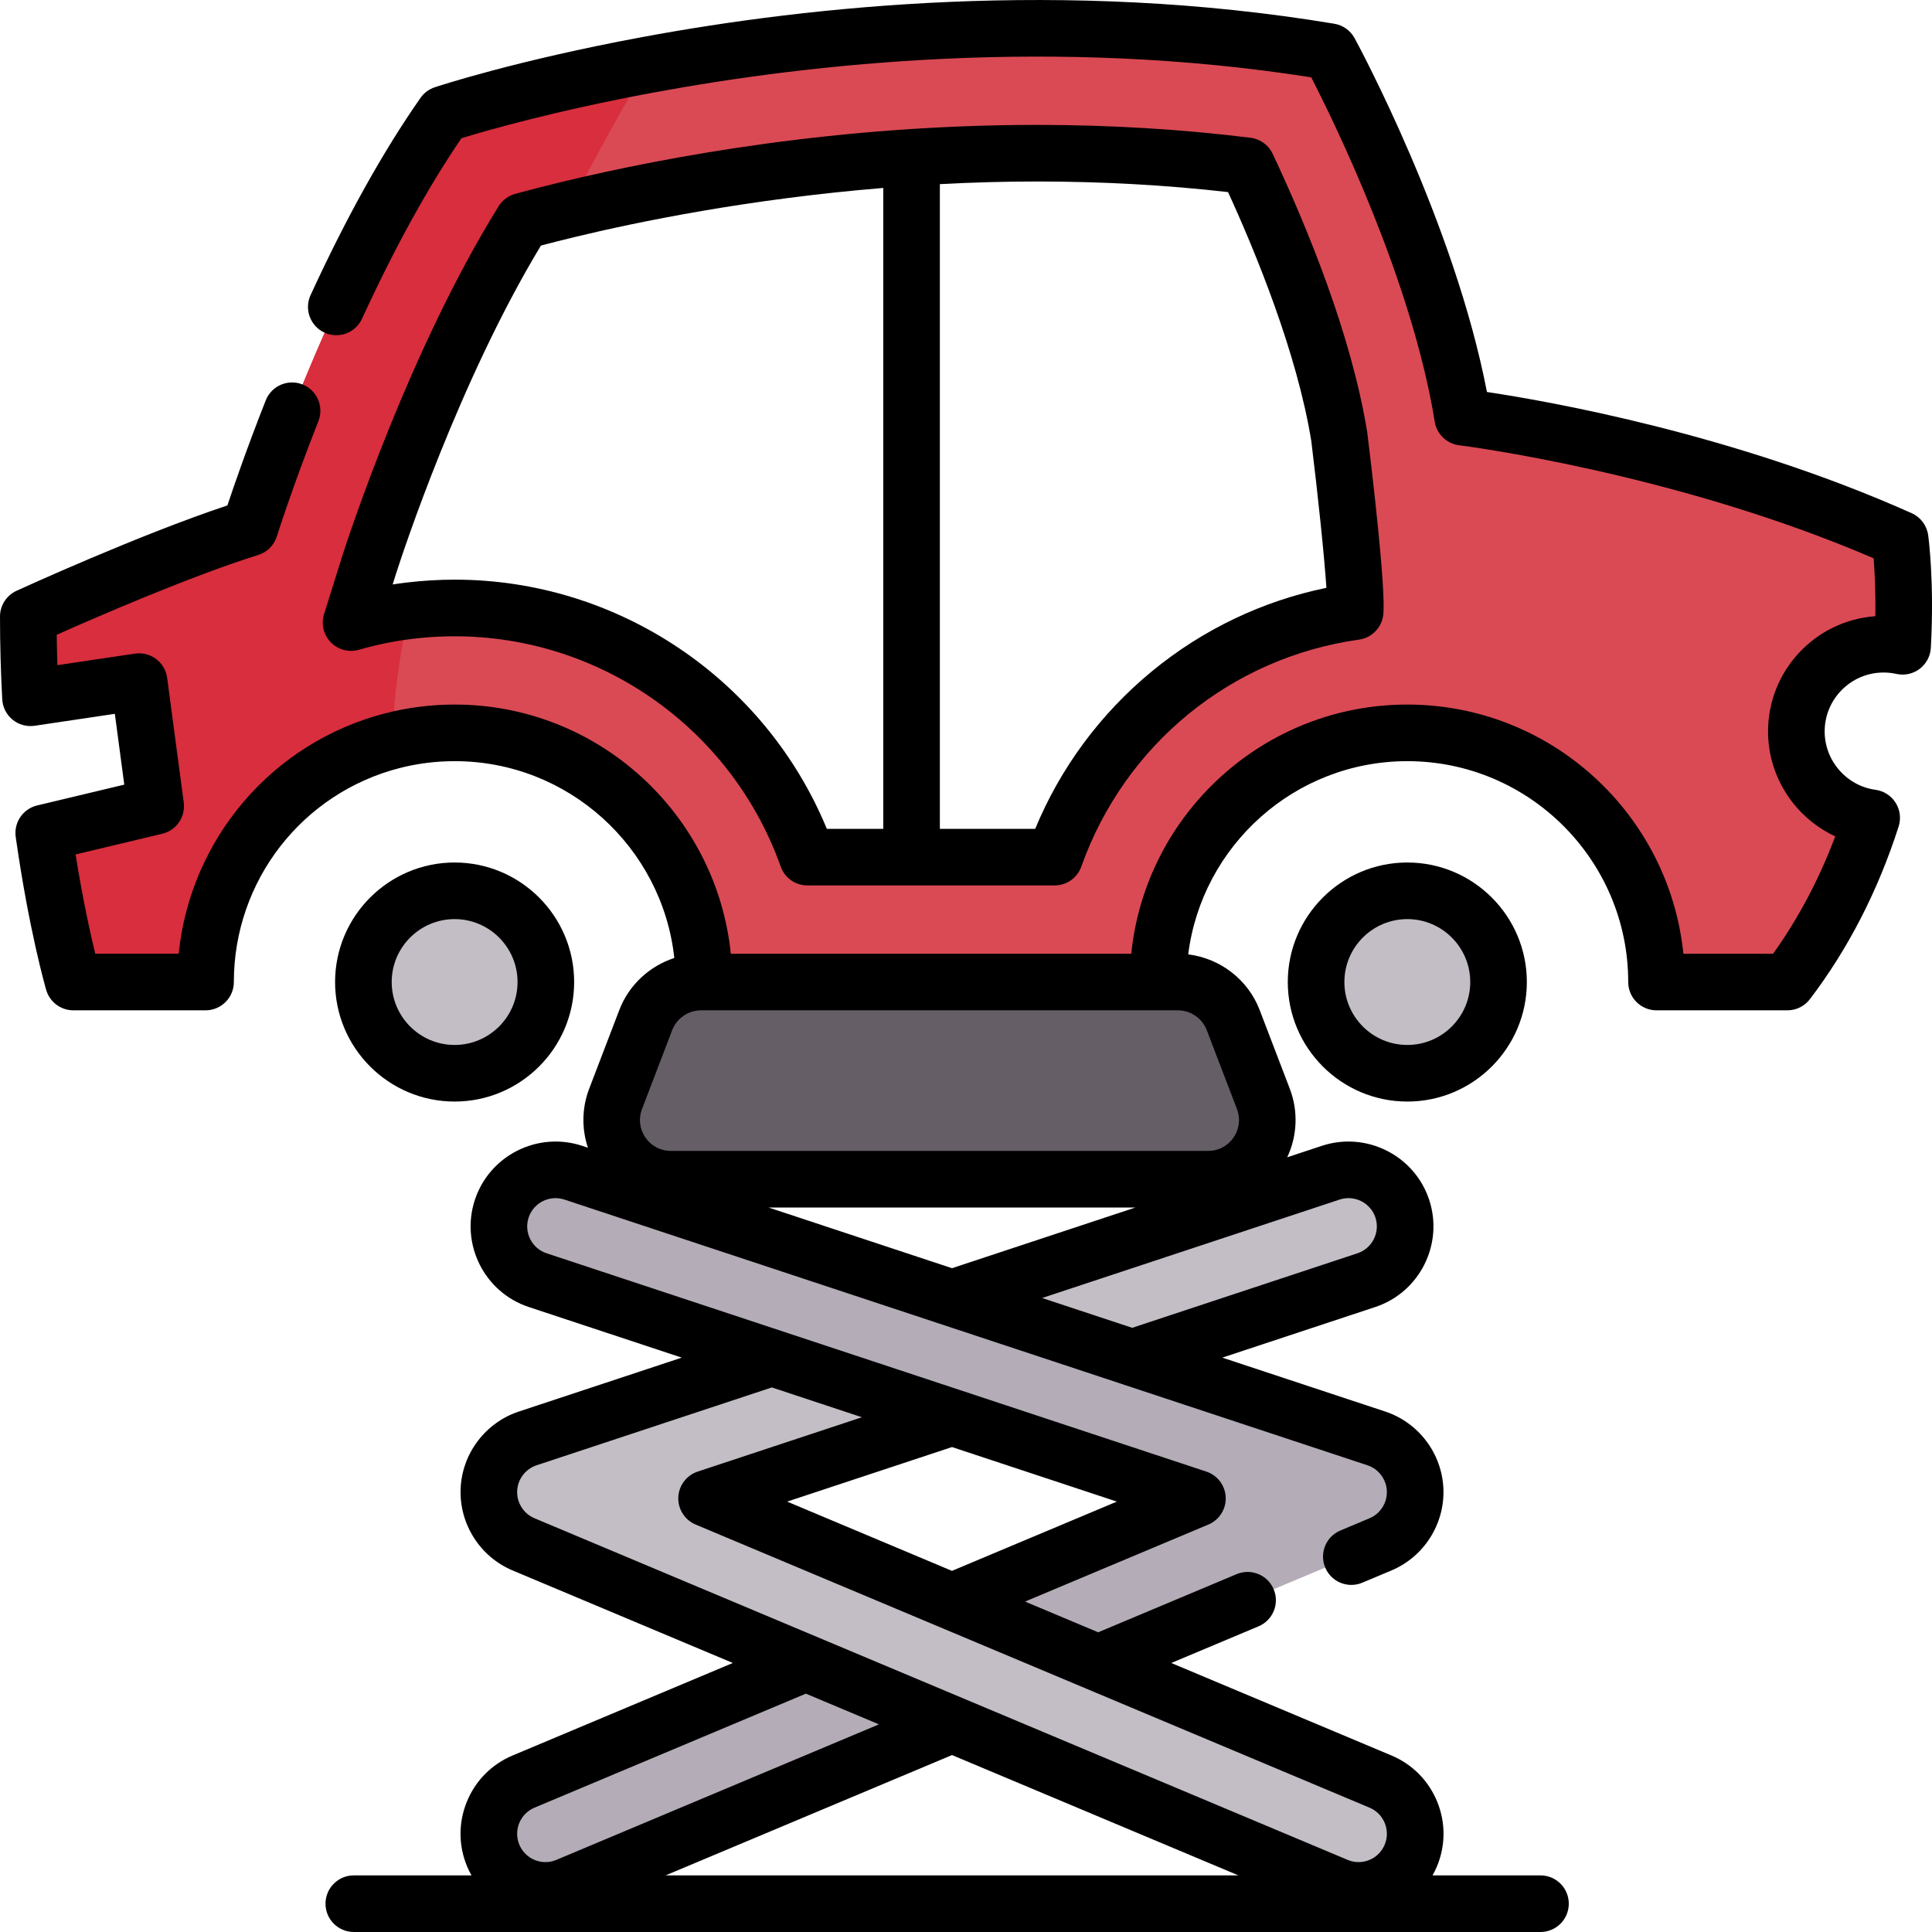 <svg id="Capa_1" enable-background="new 0 0 511.998 511.998" height="512" viewBox="0 0 511.998 511.998" width="512" xmlns="http://www.w3.org/2000/svg"><g><g><path d="m503.553 142.842c-55.795-24.946-115.937-32.283-115.937-32.283-7.337-45.501-35.229-96.86-35.229-96.86-70.182-11.706-136.569-4.711-180.724 3.486-33.398 6.179-54.085 13.063-54.085 13.063-30.827 44.023-51.37 109.66-51.37 109.66-23.479 7.337-58.708 23.478-58.708 23.478 0 7.458.21 14.652.585 21.526l28.775-4.281 4.402 33.022-29.668 7.094c3.442 24.361 7.845 39.499 7.845 39.499h35.03c0-30.838 21.129-56.733 49.705-64.004 5.23-1.324 10.702-2.03 16.34-2.03 36.476 0 66.034 29.558 66.034 66.034h120.361c0-36.476 29.569-66.034 66.045-66.034s66.034 29.558 66.034 66.034h34.688c10.625-13.957 17.686-29.006 22.331-43.515-11.276-1.534-19.959-11.199-19.959-22.894 0-12.765 10.349-23.115 23.115-23.115 1.732 0 3.42.188 5.042.552.937-17.023-.652-28.432-.652-28.432zm-144.425 19.231c-36.972 5.186-67.468 30.827-79.638 65.074h-65.526c-13.659-38.44-50.389-66.034-93.451-66.034-4.06 0-8.054.254-11.993.728-5.296.629-10.471 1.699-15.48 3.144l4.755-15.193c.177-.541 16.627-52.408 40.724-91.189 3.321-.905 7.37-1.953 12.07-3.089 25.796-6.223 71.352-14.917 124.256-14.917 19.043 0 37.689 1.125 55.641 3.354 7.977 16.958 20.29 46.042 24.449 71.881.001.001 4.877 39.754 4.193 46.241z" fill="#da4a54"/><path d="m171.663 17.185c-5.417 9.257-12.964 22.618-21.073 38.329-4.7 1.136-8.749 2.185-12.07 3.089-24.097 38.782-40.547 90.649-40.724 91.189l-4.755 15.193c5.009-1.445 10.184-2.516 15.48-3.144-2.78 12.159-4.38 23.799-4.347 34.402-28.576 7.271-49.705 33.166-49.705 64.004h-35.03s-4.402-15.138-7.845-39.499l29.668-7.094-4.402-33.022-28.775 4.281c-.375-6.875-.585-14.068-.585-21.527 0 0 35.229-16.142 58.708-23.479 0 0 20.544-65.637 51.371-109.659-.001.001 20.686-6.884 54.084-13.063z" fill="#d82e3d"/><path d="m320.158 312.504h-142.375c-10.994 0-18.576-11.02-14.646-21.288l7.996-20.893c2.323-6.069 8.148-10.077 14.646-10.077h126.382c6.498 0 12.324 4.008 14.646 10.077l7.996 20.893c3.931 10.268-3.65 21.288-14.645 21.288z" fill="#655e66"/><circle cx="120.478" cy="260.247" fill="#c3bec6" r="24.176"/><circle cx="372.953" cy="260.247" fill="#c3bec6" r="24.176"/><path d="m144.555 500.972c-5.859 0-11.424-3.454-13.836-9.194-3.209-7.638.382-16.43 8.019-19.639l178.595-75.034-174.835-57.846c-7.864-2.602-12.131-11.087-9.529-18.953 2.603-7.865 11.083-12.132 18.953-9.529l212.826 70.416c5.937 1.964 10.032 7.406 10.276 13.654.245 6.249-3.413 11.993-9.178 14.416l-215.487 90.534c-1.898.797-3.868 1.175-5.804 1.175z" fill="#b4acb7"/><path d="m360.028 500.972c-1.937 0-3.905-.377-5.804-1.175l-215.487-90.534c-5.765-2.422-9.423-8.167-9.178-14.416.244-6.249 4.34-11.69 10.276-13.654l212.827-70.416c7.869-2.605 16.352 1.665 18.953 9.529s-1.665 16.35-9.529 18.952l-174.836 57.846 178.595 75.034c7.637 3.209 11.228 12.001 8.019 19.639-2.411 5.741-7.976 9.195-13.836 9.195z" fill="#c3bec6"/><path d="m211.144 330.372-45.355 16.594 120.785 39.963 45.807-16.444z" fill="#b4acb7"/></g><g><path d="m510.979 141.81c-.357-2.56-2.007-4.756-4.367-5.812-46.993-21.016-96.248-29.672-112.559-32.119-8.604-44.682-33.954-91.705-35.072-93.763-1.103-2.03-3.079-3.439-5.357-3.819-71.604-11.936-139.219-4.677-183.329 3.513-33.515 6.204-54.217 13.031-55.081 13.318-1.529.508-2.854 1.495-3.777 2.815-9.847 14.064-19.648 31.645-29.13 52.257-1.731 3.763-.084 8.217 3.679 9.948 3.766 1.731 8.218.084 9.948-3.679 8.641-18.782 17.499-34.862 26.354-47.844 6.248-1.915 24.617-7.231 50.742-12.066 42.172-7.83 106.367-14.793 174.457-4.061 6.065 11.805 26.704 53.901 32.729 91.251.532 3.296 3.18 5.844 6.494 6.25.576.071 56.881 7.161 109.818 29.955.267 3.365.549 8.666.449 15.348-15.864 1.123-28.428 14.388-28.428 30.533 0 12.151 7.233 22.906 17.813 27.806-4.278 11.352-9.8 21.775-16.477 31.104h-23.775c-3.77-37.035-35.142-66.03-73.16-66.03s-69.391 28.995-73.16 66.03h-106.12c-3.77-37.035-35.142-66.03-73.16-66.03-6.169 0-12.288.761-18.189 2.261-30.143 7.67-51.878 33.32-54.972 63.769h-22.107c-1.303-5.353-3.321-14.455-5.211-26.306l22.972-5.489c3.741-.894 6.199-4.473 5.691-8.285l-4.399-33.02c-.266-1.992-1.318-3.793-2.924-5.001-1.604-1.208-3.623-1.722-5.614-1.427l-20.544 3.055c-.088-2.686-.149-5.373-.183-8.051 10.114-4.506 35.487-15.553 53.417-21.158 2.347-.733 4.186-2.571 4.92-4.917.04-.127 4.048-12.871 11.011-30.542 1.519-3.854-.374-8.208-4.228-9.727-3.854-1.52-8.209.374-9.728 4.228-4.988 12.657-8.454 22.707-10.16 27.839-23.393 7.771-54.505 21.989-55.887 22.623-2.665 1.221-4.375 3.885-4.375 6.818 0 7.265.199 14.644.591 21.933.113 2.108 1.11 4.071 2.746 5.407s3.757 1.918 5.847 1.609l21.248-3.16 2.5 18.76-23.085 5.516c-3.764.899-6.226 4.515-5.683 8.346 3.485 24.605 7.889 39.902 8.074 40.541.932 3.203 3.866 5.407 7.202 5.407h35.03c4.143 0 7.5-3.358 7.5-7.5 0-26.803 18.114-50.132 44.049-56.731 4.692-1.193 9.568-1.798 14.491-1.798 30.126 0 55.002 22.874 58.187 52.162-6.562 2.131-12.031 7.136-14.569 13.766l-7.996 20.893c-1.942 5.075-2.008 10.594-.329 15.624l-1.53-.506c-11.776-3.887-24.527 2.523-28.424 14.299-3.893 11.783 2.522 24.534 14.295 28.422l40.525 13.41-43.179 14.289c-8.867 2.926-15.065 11.158-15.424 20.472-.373 9.33 5.162 18.025 13.77 21.634l58.368 24.522-58.368 24.519c-5.542 2.328-9.845 6.676-12.117 12.242s-2.241 11.682.087 17.215c.337.803.729 1.57 1.148 2.317h-31.195c-4.143 0-7.5 3.358-7.5 7.5s3.357 7.5 7.5 7.5h314.482c4.143 0 7.5-3.358 7.5-7.5s-3.357-7.5-7.5-7.5h-28.614c.418-.745.81-1.51 1.146-2.312 2.329-5.537 2.362-11.652.092-17.218-2.271-5.566-6.57-9.914-12.111-12.244l-58.359-24.515 23.129-9.716c3.819-1.604 5.614-6 4.011-9.819-1.604-3.819-6.002-5.612-9.819-4.01l-36.69 15.412-19.38-8.143 48.588-20.41c2.883-1.211 4.712-4.083 4.59-7.208s-2.17-5.845-5.139-6.827l-174.833-57.852c-3.923-1.296-6.06-5.547-4.763-9.472 1.299-3.924 5.548-6.06 9.474-4.766l212.833 70.421c2.948.975 5.01 3.714 5.129 6.829.124 3.106-1.717 6.002-4.58 7.205l-7.739 3.25c-3.818 1.604-5.614 6-4.011 9.819 1.604 3.82 6 5.615 9.819 4.011l7.739-3.25c8.604-3.614 14.133-12.308 13.76-21.622-.356-9.323-6.55-17.555-15.408-20.483l-43.188-14.29 40.527-13.409c11.774-3.894 18.188-16.644 14.294-28.434-3.908-11.766-16.657-18.175-28.435-14.287l-9.179 3.037c2.665-5.66 2.959-12.213.685-18.156l-7.997-20.893c-3.082-8.053-10.49-13.7-18.928-14.715 3.615-28.83 28.267-51.212 58.066-51.212 32.279 0 58.54 26.256 58.54 58.53 0 4.142 3.357 7.5 7.5 7.5h34.68c2.342 0 4.549-1.093 5.967-2.957 10.14-13.316 18.052-28.714 23.516-45.765.676-2.111.384-4.413-.798-6.289-1.183-1.875-3.134-3.131-5.33-3.431-7.682-1.049-13.475-7.699-13.475-15.469 0-8.607 7.003-15.61 15.61-15.61 1.156 0 2.305.125 3.414.372 2.152.477 4.401-.014 6.156-1.345 1.755-1.33 2.837-3.365 2.958-5.563.969-17.546-.641-29.384-.709-29.879zm-373.375 341.322c.758-1.856 2.193-3.306 4.04-4.083l71.921-30.213 19.365 8.136-85.482 35.91c-.933.393-1.908.592-2.899.592-3.026 0-5.74-1.807-6.917-4.608-.775-1.843-.784-3.879-.028-5.734zm38.785 13.863 75.905-31.887 75.898 31.887zm190.587-13.865c.757 1.856.747 3.893-.03 5.741-1.175 2.796-3.889 4.604-6.915 4.604-.991 0-1.967-.199-2.905-.595l-215.484-90.532c-2.868-1.203-4.711-4.098-4.587-7.215.119-3.103 2.184-5.841 5.143-6.818l62.346-20.631 23.874 7.9-43.522 14.401c-2.969.982-5.017 3.703-5.139 6.827s1.707 5.997 4.59 7.208l178.596 75.029c1.843.775 3.276 2.225 4.033 4.081zm-114.692-66.837-43.68-18.354 43.688-14.455 43.685 14.455zm102.729-98.397c3.929-1.298 8.185.844 9.486 4.761 1.297 3.927-.84 8.179-4.765 9.477l-59.693 19.75-23.875-7.9zm-102.722 18.189-48.601-16.081h97.201zm67.513-63.081 7.996 20.893c.978 2.554.649 5.31-.9 7.563-1.55 2.252-4.007 3.544-6.741 3.544h-142.376c-2.734 0-5.191-1.292-6.741-3.544-1.55-2.253-1.878-5.009-.9-7.563l7.995-20.892c1.204-3.145 4.275-5.258 7.643-5.258h126.383c3.366 0 6.438 2.113 7.641 5.257z"/><path d="m95.119 172.192c4.717-1.361 9.522-2.337 14.298-2.904 43.083-5.19 83.282 20.415 97.479 60.371 1.063 2.991 3.894 4.989 7.067 4.989h65.526c3.174 0 6.004-1.998 7.067-4.989 11.496-32.351 39.702-55.401 73.612-60.158 3.409-.478 6.056-3.216 6.417-6.64.718-6.81-3.039-38.416-4.207-47.94-.012-.093-.024-.186-.04-.279-4.164-25.87-15.93-54.456-25.066-73.882-1.096-2.329-3.309-3.934-5.863-4.25-18.232-2.264-37.264-3.411-56.564-3.411-52.332 0-97.412 8.226-126.019 15.127-4.372 1.057-8.504 2.114-12.278 3.143-1.828.498-3.399 1.669-4.399 3.278-23.509 37.834-39.703 87.274-41.473 92.787-.006.017-.033.103-.038.12l-4.756 15.193c-.825 2.635-.136 5.51 1.795 7.484 1.929 1.972 4.789 2.727 7.442 1.961zm230.326-121.287c7.278 15.894 18.268 42.561 22.063 65.983 1.732 14.135 3.438 30.348 4.003 38.893-16.933 3.475-32.813 11.057-46.271 22.142-13.615 11.214-24.222 25.558-30.901 41.724h-25.268v-170.853c8.346-.442 16.958-.696 25.774-.696 17.235 0 34.236.944 50.6 2.807zm-220.52 101.219c.004-.013.03-.095.034-.108 1.673-5.21 16.661-50.979 38.392-86.942 2.836-.747 5.851-1.507 8.998-2.268 16.724-4.035 46.094-10.074 81.723-12.998v169.839h-14.955c-16.392-39.711-55.36-66.034-98.604-66.034-4.247 0-8.584.263-12.878.78-1.189.142-2.382.305-3.574.489z"/><path d="m120.478 291.923c17.467 0 31.677-14.21 31.677-31.676s-14.21-31.676-31.677-31.676-31.677 14.21-31.677 31.676 14.21 31.676 31.677 31.676zm0-48.352c9.195 0 16.677 7.481 16.677 16.676s-7.481 16.676-16.677 16.676-16.677-7.481-16.677-16.676c0-9.196 7.481-16.676 16.677-16.676z"/><path d="m341.276 260.247c0 17.466 14.21 31.676 31.677 31.676 17.466 0 31.676-14.21 31.676-31.676s-14.21-31.676-31.676-31.676c-17.467 0-31.677 14.209-31.677 31.676zm48.353 0c0 9.195-7.48 16.676-16.676 16.676s-16.677-7.481-16.677-16.676 7.481-16.676 16.677-16.676 16.676 7.48 16.676 16.676z"/></g></g></svg>
